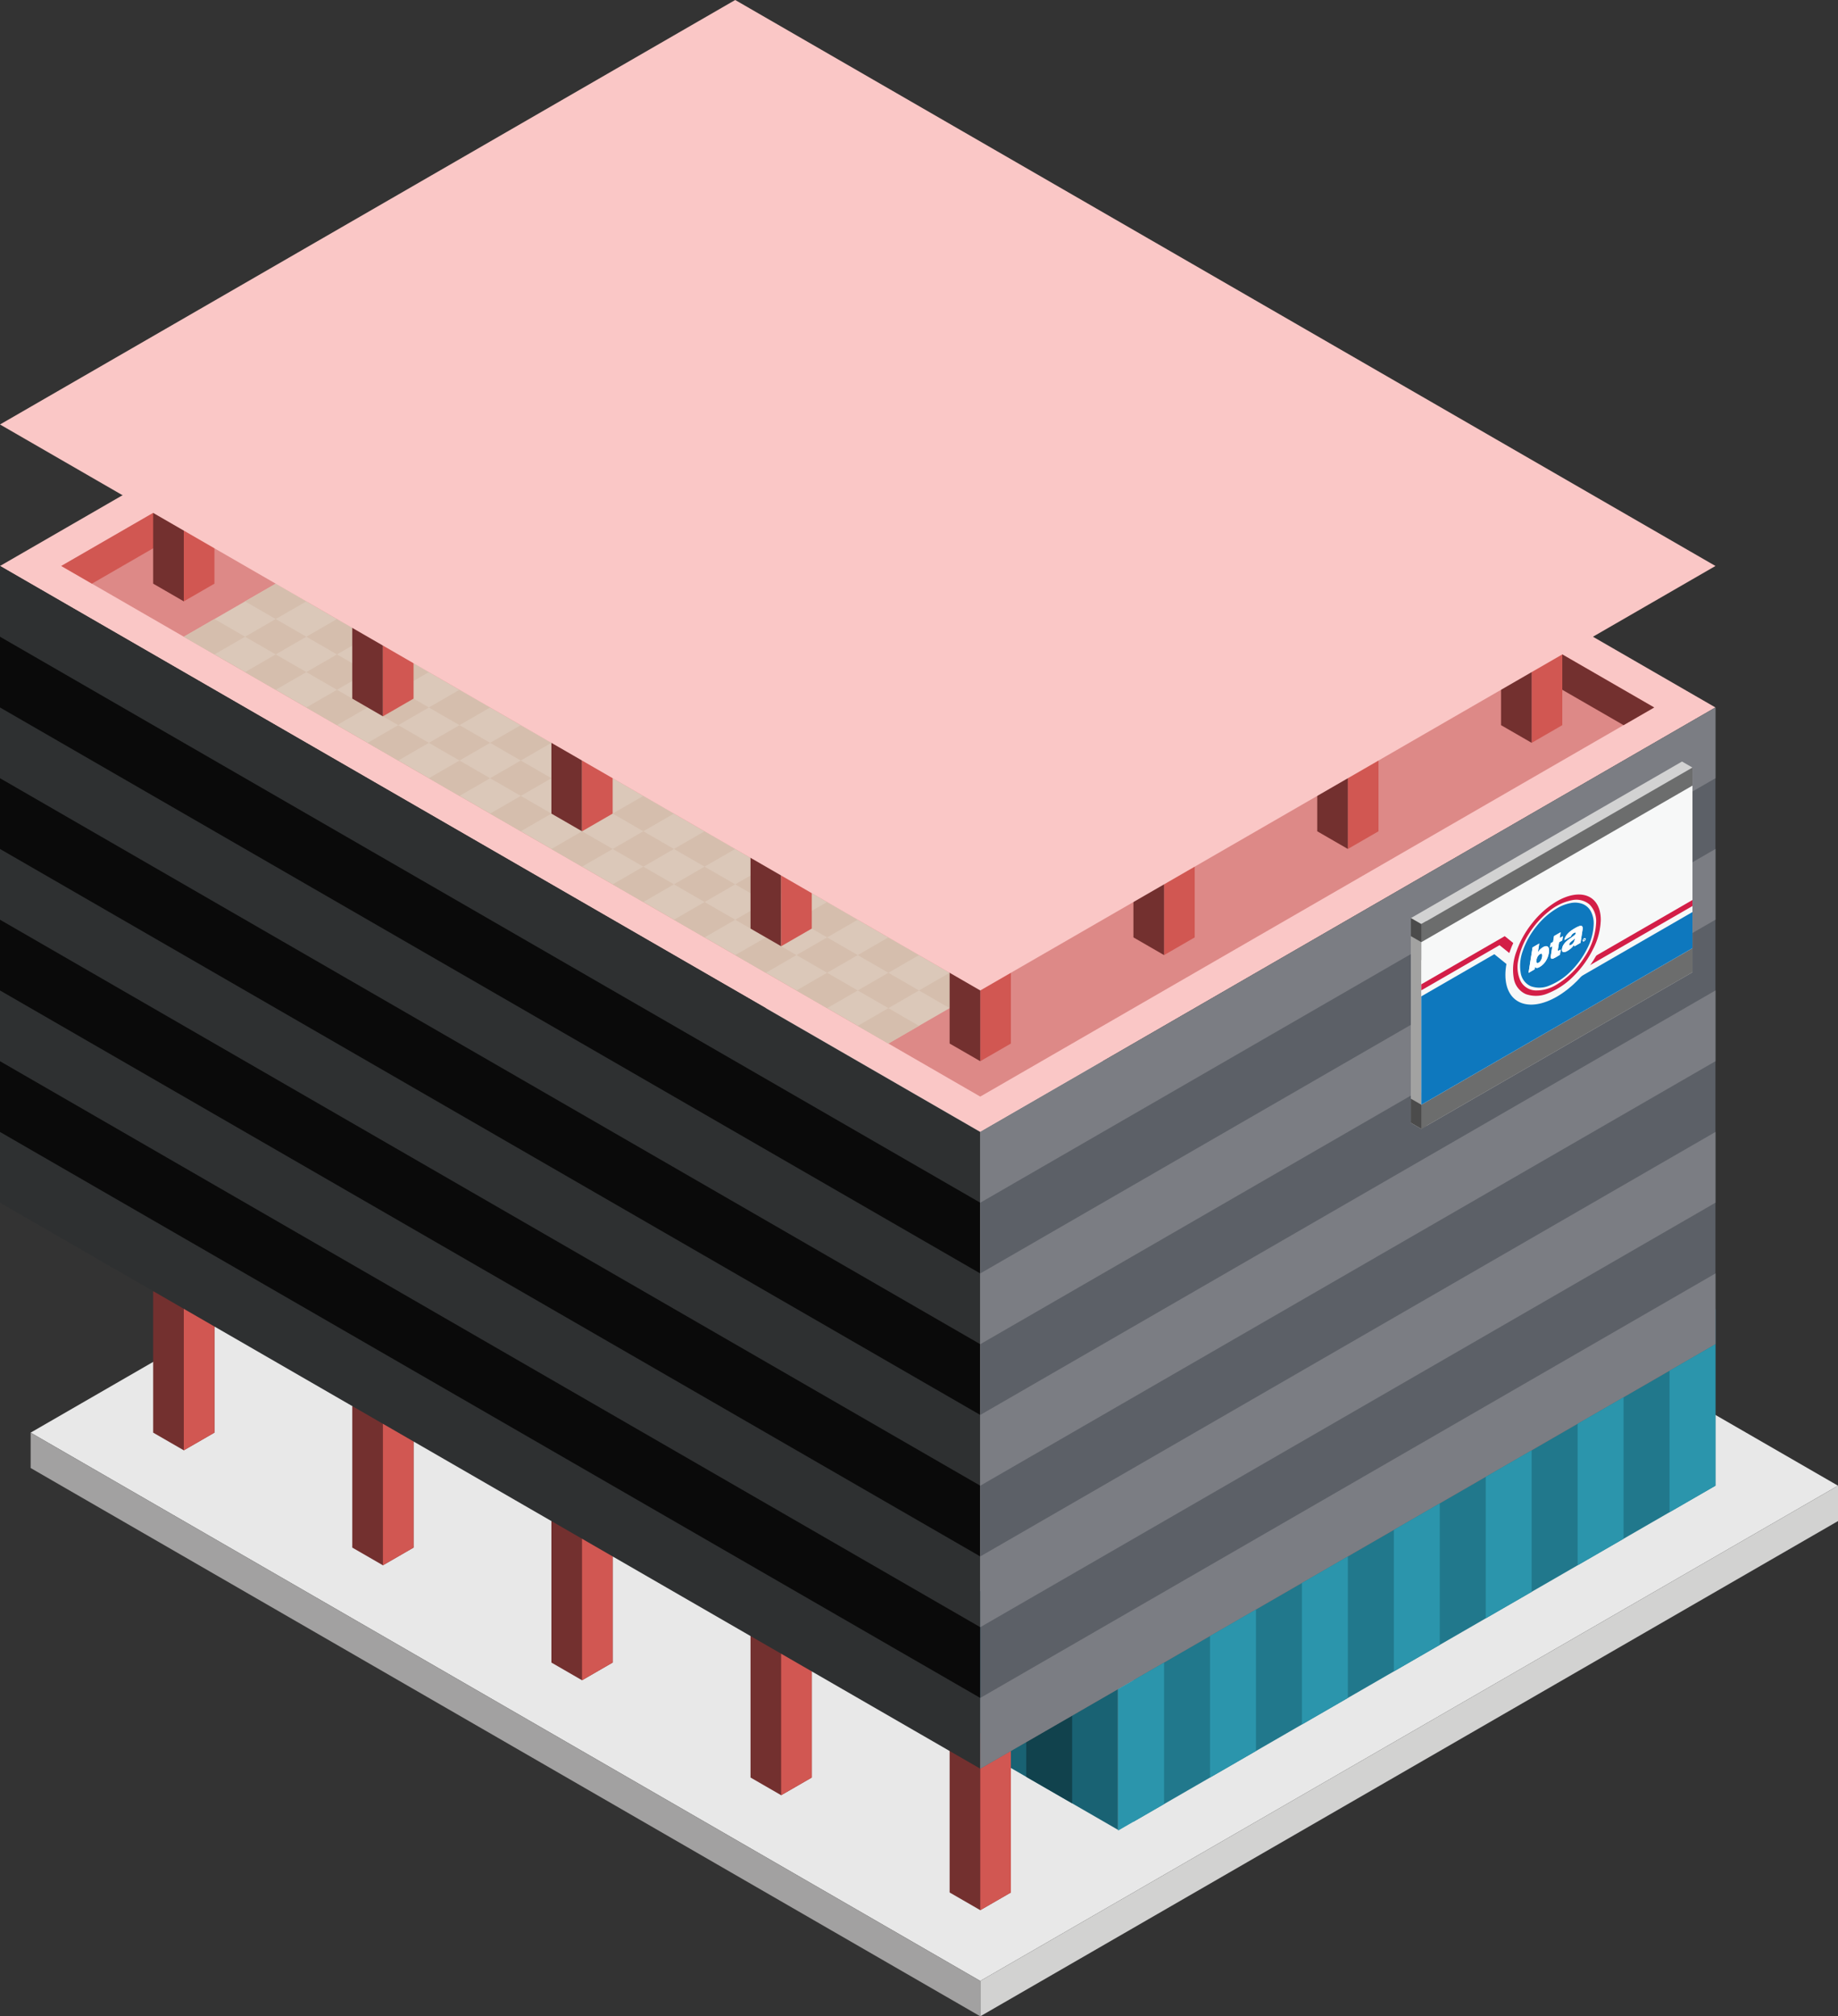 <svg id="Layer_1" data-name="Layer 1" xmlns="http://www.w3.org/2000/svg" viewBox="0 0 300 329.09">
  <rect x="0" y="0" width="300" height="329.09" fill="#333333" stroke="none"/>
  <defs>
    <style>
      .concrete-top {
        fill: #e8e8e8;
      }

      .concrete-right {
        fill: #d2d2d1;
      }

      .concrete-left {
        fill: #a2a1a1;
      }

      .curtain-L-prim-light {
        fill: #196273;
      }

      .exterior-L-prim {
        fill: #73302f;
      }

      .exterior-R-prim {
        fill: #d15752;
      }

      .curtain-L-prim-dark {
        fill: #11424d;
      }

      .top-light {
        fill: #fac7c6;
      }

      .top-prim {
        fill: #dd8987;
      }

      .cls-1 {
        fill: #dbc8b9;
      }

      .curtain-R-prim-dark {
        fill: #21788c;
      }

      .cls-2 {
        fill: #d5bead;
      }

      .cls-3 {
        fill: #2e3031;
      }

      .cls-4 {
        fill: #0a0a0a;
      }

      .cls-5 {
        fill: #5c6067;
      }

      .cls-6 {
        fill: #7b7d83;
      }

      .curtain-R-prim-light {
        fill: #2b95ac;
      }

      .cls-7 {
        fill: #d2d2d2;
      }

      .cls-8 {
        fill: #a2a2a1;
      }

      .cls-9 {
        fill: #4b4b4b;
      }

      .cls-10 {
        fill: #6c6d6d;
      }

      .cls-11 {
        fill: #f7f8f8;
      }

      .cls-12 {
        fill: #0e78be;
      }

      .cls-13 {
        fill: #d31e47;
      }

      .cls-14 {
        fill: #fff;
      }
    </style>
  </defs>
  <title>Artboard 41</title>
  <g id="root">
    <g>
      <path id="Path" class="concrete-top" d="M5,233.827l140-80.829,155,89.489-140,80.829Z"/>
      <path id="Path-2" data-name="Path" class="concrete-right" d="M300,242.487v5.773L160,329.09v-5.773Z"/>
      <path id="Path-3" data-name="Path" class="concrete-left" d="M5,239.601,160,329.09v-5.773L5,233.827Z"/>
      <path id="windows-L4" class="curtain-L-prim-light" d="M182.5,272.685v25.981l-30-17.32V255.364Z"/>
      <path id="body-L1" class="exterior-L-prim" d="M35,210.733H25v23.094l5,2.887,5-2.887Z"/>
      <path id="body-R2" class="exterior-R-prim" d="M30,236.714V210.733l5,2.887v20.207Z"/>
      <path id="Path-4" data-name="Path" class="curtain-L-prim-dark" d="M167.5,290.005v-23.094l7.5,4.33v23.094Z"/>
      <path id="body-L1-2" data-name="body-L1" class="exterior-L-prim" d="M67.5,229.497h-10v23.094l5,2.887,5-2.887Z"/>
      <path id="body-R2-2" data-name="body-R2" class="exterior-R-prim" d="M62.5,255.477V229.497l5,2.887v20.207Z"/>
      <path id="body-L1-3" data-name="body-L1" class="exterior-L-prim" d="M100,248.261H90v23.094l5,2.887,5-2.887Z"/>
      <path id="body-R2-3" data-name="body-R2" class="exterior-R-prim" d="M95,274.241V248.148l5,2.887v20.32Z"/>
      <path id="body-L1-4" data-name="body-L1" class="exterior-L-prim" d="M132.5,267.024l-10-6v29.094l5,2.887,5-2.886Z"/>
      <path id="body-R2-4" data-name="body-R2" class="exterior-R-prim" d="M127.5,293.005V263.911l5,2.887v23.32Z"/>
      <path id="body-L1-5" data-name="body-L1" class="exterior-L-prim" d="M160,311.769l5-2.887V280.015l-5,2.887-5-2.887v28.867Z"/>
      <path id="body-R2-5" data-name="body-R2" class="exterior-R-prim" d="M160,282.902l5-2.887v28.867l-5,2.887Z"/>
      <path id="top-T1" class="top-light" d="M160,184.752,280,115.47,120,23.094,0,92.376Z"/>
      <path id="top-T2" class="top-prim" d="M10,92.376,120,28.868,270,115.47,160,178.979Z"/>
      <path id="Path-5" data-name="Path" class="exterior-L-prim" d="M130,40.415V34.641L270,115.47l-5,2.887Z"/>
      <path id="Path-6" data-name="Path" class="exterior-R-prim" d="M120,28.868V34.641L15,95.263,10,92.376Z"/>
      <path id="Path-7" data-name="Path" class="cls-1" d="M30,103.923l115,66.395,15-8.66L45,95.263Z"/>
      <path id="body-L1-6" data-name="body-L1" class="exterior-L-prim" d="M30,80.829l-5-2.887v17.32L30,98.15Z"/>
      <path id="body-R2-6" data-name="body-R2" class="exterior-R-prim" d="M30,98.15v-17.32l5-2.887v17.32Z"/>
      <path id="body-L1-7" data-name="body-L1" class="exterior-R-prim" d="M250,103.923l5-2.887v17.32l-5,2.887Z"/>
      <path id="body-R2-7" data-name="body-R2" class="exterior-L-prim" d="M250,121.243v-17.32l-5-2.887v17.32Z"/>
      <path id="windows-R1" class="curtain-R-prim-dark" d="M185,268.468,280,213.62v28.868l-95,54.848Z"/>
      <path id="Path-8" data-name="Path" class="cls-2" d="M75,129.904l5-2.887L75,124.13l-5,2.887Z"/>
      <path id="Path-9" data-name="Path" class="cls-2" d="M65,124.13l5-2.887-5-2.887-5,2.887Z"/>
      <path id="Path-10" data-name="Path" class="cls-2" d="M115,152.998l5-2.887-5-2.887-5,2.887Z"/>
      <path id="Path-11" data-name="Path" class="cls-2" d="M135,164.545l5-2.887-5-2.887-5,2.887Z"/>
      <path id="Path-12" data-name="Path" class="cls-2" d="M145,170.319l5-2.887-5-2.887-5,2.887Z"/>
      <path id="Path-13" data-name="Path" class="cls-2" d="M45,112.583l5-2.887L45,106.81l-5,2.887Z"/>
      <path id="Path-14" data-name="Path" class="cls-2" d="M95,141.451l5-2.887-5-2.887-5,2.887Z"/>
      <path id="Path-15" data-name="Path" class="cls-2" d="M35,106.81l5-2.887-5-2.887-5,2.887Z"/>
      <path id="Path-16" data-name="Path" class="cls-2" d="M85,135.678l5-2.887-5-2.887-5,2.887Z"/>
      <path id="Path-17" data-name="Path" class="cls-2" d="M55,118.357l5-2.887-5-2.887L50,115.47Z"/>
      <path id="Path-18" data-name="Path" class="cls-2" d="M105,147.225l5-2.887-5-2.887-5,2.887Z"/>
      <path id="Path-19" data-name="Path" class="cls-2" d="M125,158.772l5-2.887-5-2.887-5,2.887Z"/>
      <path id="Path-20" data-name="Path" class="cls-2" d="M85,129.904l5-2.887L85,124.13l-5,2.887Z"/>
      <path id="Path-21" data-name="Path" class="cls-2" d="M75,124.13l5-2.887-5-2.887-5,2.887Z"/>
      <path id="Path-22" data-name="Path" class="cls-2" d="M125,152.998l5-2.887-5-2.887-5,2.887Z"/>
      <path id="Path-23" data-name="Path" class="cls-2" d="M145,164.545l5-2.887-5-2.887-5,2.887Z"/>
      <path id="Path-24" data-name="Path" class="cls-2" d="M55,112.583l5-2.887L55,106.81l-5,2.887Z"/>
      <path id="Path-25" data-name="Path" class="cls-2" d="M105,141.451l5-2.887-5-2.887-5,2.887Z"/>
      <path id="Path-26" data-name="Path" class="cls-2" d="M45,106.81l5-2.887-5-2.887-5,2.887Z"/>
      <path id="Path-27" data-name="Path" class="cls-2" d="M95,135.677l5-2.887-5-2.887-5,2.887Z"/>
      <path id="Path-28" data-name="Path" class="cls-2" d="M65,118.357l5-2.887-5-2.887L60,115.47Z"/>
      <path id="Path-29" data-name="Path" class="cls-2" d="M115,147.225l5-2.887-5-2.887-5,2.887Z"/>
      <path id="Path-30" data-name="Path" class="cls-2" d="M135,158.771l5-2.887-5-2.887-5,2.887Z"/>
      <path id="Path-31" data-name="Path" class="cls-2" d="M85,124.13l5-2.887-5-2.887-5,2.887Z"/>
      <path id="Path-32" data-name="Path" class="cls-2" d="M75,118.357l5-2.887-5-2.887L70,115.47Z"/>
      <path id="Path-33" data-name="Path" class="cls-2" d="M125,147.225l5-2.887-5-2.887-5,2.887Z"/>
      <path id="Path-34" data-name="Path" class="cls-2" d="M145,158.772l5-2.887-5-2.887-5,2.887Z"/>
      <path id="Path-35" data-name="Path" class="cls-2" d="M155,164.545l5-2.887-5-2.887-5,2.887Z"/>
      <path id="Path-36" data-name="Path" class="cls-2" d="M55,106.81l5-2.887-5-2.887-5,2.887Z"/>
      <path id="Path-37" data-name="Path" class="cls-2" d="M105,135.677l5-2.887-5-2.887-5,2.887Z"/>
      <path id="Path-38" data-name="Path" class="cls-2" d="M45,101.036,50,98.15l-5-2.887L40,98.15Z"/>
      <path id="Path-39" data-name="Path" class="cls-2" d="M95,129.904l5-2.887L95,124.13l-5,2.887Z"/>
      <path id="Path-40" data-name="Path" class="cls-2" d="M65,112.583l5-2.887L65,106.81l-5,2.887Z"/>
      <path id="Path-41" data-name="Path" class="cls-2" d="M115,141.451l5-2.887-5-2.887-5,2.887Z"/>
      <path id="Path-42" data-name="Path" class="cls-2" d="M135,152.998l5-2.887-5-2.887-5,2.887Z"/>
      <path id="windows-L4-2" data-name="windows-L4" class="cls-3" d="M0,196.299l160,92.376V184.752L0,92.376Z"/>
      <path id="windows-L1" class="cls-4" d="M0,115.47V103.923l160,92.376v11.547Z"/>
      <path id="windows-L1-2" data-name="windows-L1" class="cls-4" d="M0,161.658v-11.547l160,92.376v11.547Z"/>
      <path id="windows-L1-3" data-name="windows-L1" class="cls-4" d="M0,138.564v-11.547l160,92.376V230.94Z"/>
      <path id="windows-L1-4" data-name="windows-L1" class="cls-4" d="M0,184.752v-11.547l160,92.376v11.547Z"/>
      <path id="windows-R1-2" data-name="windows-R1" class="cls-5" d="M280,115.47V219.393l-120,69.282V184.752Z"/>
      <path id="windows-R4" class="cls-6" d="M160,184.752,280,115.47v11.547l-120,69.282Z"/>
      <path id="windows-R4-2" data-name="windows-R4" class="cls-6" d="M160,207.846l120-69.282v11.547L160,219.393Z"/>
      <path id="windows-R4-3" data-name="windows-R4" class="cls-6" d="M160,230.94l120-69.282v11.547L160,242.487Z"/>
      <path id="windows-R4-4" data-name="windows-R4" class="cls-6" d="M160,254.034l120-69.282v11.547L160,265.581Z"/>
      <path id="windows-R4-5" data-name="windows-R4" class="cls-6" d="M160,277.128l120-69.282v11.547l-120,69.282Z"/>
      <path id="body-L1-8" data-name="body-L1" class="exterior-L-prim" d="M62.5,99.367l-5-2.887v17.547l5,2.887Z"/>
      <path id="body-R2-8" data-name="body-R2" class="exterior-R-prim" d="M62.5,116.913v-14.547l5-3.113v14.774Z"/>
      <path id="body-L1-9" data-name="body-L1" class="exterior-L-prim" d="M95,118.357,90,115.47v17.32l5,2.887Z"/>
      <path id="body-R2-9" data-name="body-R2" class="exterior-R-prim" d="M95,135.677V118.357l5-2.887v17.32Z"/>
      <path id="body-L1-10" data-name="body-L1" class="exterior-L-prim" d="M127.5,136.894l-5-2.887v17.547l5,2.887Z"/>
      <path id="body-R2-10" data-name="body-R2" class="exterior-R-prim" d="M127.5,154.441v-14.547l5-3.113v14.774Z"/>
      <path id="body-R2-11" data-name="body-R2" class="exterior-R-prim" d="M160,155.885l5-2.887v17.321l-5,2.887Z"/>
      <path id="body-L1-11" data-name="body-L1" class="exterior-L-prim" d="M160,173.205v-17.32l-5-2.887v17.321Z"/>
      <path id="body-R2-12" data-name="body-R2" class="exterior-R-prim" d="M190,138.564l5-2.887v17.32l-5,2.887Z"/>
      <path id="body-L1-12" data-name="body-L1" class="exterior-L-prim" d="M190,155.885V138.564l-5,2.887v11.547Z"/>
      <path id="body-R2-13" data-name="body-R2" class="exterior-R-prim" d="M220,121.244l5-2.887v17.321l-5,2.887Z"/>
      <path id="body-L1-13" data-name="body-L1" class="exterior-L-prim" d="M220,138.564v-17.32l-5-2.887v17.321Z"/>
      <path id="anchor_0_161.658_280" class="top-light" d="M160,161.658,0,69.282,120,0,280,92.376Z"/>
      <path id="Path-43" data-name="Path" class="curtain-R-prim-light" d="M265,251.148v-23.094l-7.5,4.33v23.094Z"/>
      <path id="Path-44" data-name="Path" class="curtain-R-prim-light" d="M235,268.468v-23.094l-7.5,4.33v23.094Z"/>
      <path id="Path-45" data-name="Path" class="curtain-R-prim-light" d="M205,285.788v-23.094l-7.5,4.33v23.094Z"/>
      <path id="Path-46" data-name="Path" class="curtain-R-prim-light" d="M280,242.487v-23.094l-7.5,4.33v23.094Z"/>
      <path id="Path-47" data-name="Path" class="curtain-R-prim-light" d="M250,259.808v-23.094l-7.5,4.33v23.094Z"/>
      <path id="Path-48" data-name="Path" class="curtain-R-prim-light" d="M220,277.128v-23.094l-7.5,4.33v23.094Z"/>
      <path id="Path-49" data-name="Path" class="curtain-R-prim-light" d="M190,294.449v-23.094l-7.5,4.33v23.094Z"/>
    </g>
    <g id="Group">
      <g id="Group-2" data-name="Group">
        <path id="Path-50" data-name="Path" class="cls-7" d="M230.288,149.844v33.41l1.702.983,44.253-25.55V125.276l-1.702-.982Z"/>
        <path id="Path-51" data-name="Path" class="cls-8" d="M230.288,149.844l1.702.982v33.411l-1.702-.983Z"/>
        <path id="Path-52" data-name="Path" class="cls-9" d="M232.841,179.815l-.851.491-1.702-.982v3.931l1.702.982.851-.492Z"/>
        <path id="Path-53" data-name="Path" class="cls-9" d="M232.841,150.334v2.949l-.851.491-1.702-.982v-2.948l1.702.982Z"/>
        <path id="Path-54" data-name="Path" class="cls-10" d="M276.243,152.792l-44.253,25.55v5.896l44.253-25.55Z"/>
        <path id="Path-55" data-name="Path" class="cls-10" d="M276.243,125.276v5.896L231.99,156.722V150.826Z"/>
      </g>
      <g id="Group-3" data-name="Group">
        <path id="Path-56" data-name="Path" class="cls-11" d="M276.243,128.224l-44.253,25.55V180.306l44.253-25.549Z"/>
        <path id="Path-57" data-name="Path" class="cls-12" d="M231.99,162.618l11.914-6.879,8.51,6.878,23.828-13.757v5.896l-38.927,22.474L231.99,180.306Z"/>
        <path id="Path-58" data-name="Path" class="cls-13" d="M231.99,161.635l12.765-7.37,8.51,6.878,22.977-13.266v-.983L254.116,159.67l-8.51-6.878L231.99,160.653Z"/>
        <path id="Ellipse" class="cls-11" d="M245.712,159.118c0-4.638,3.766-10.579,8.405-13.257s8.405-1.086,8.405,3.553-3.766,10.579-8.405,13.256S245.712,163.756,245.712,159.118Z"/>
        <g id="Group_2-1" data-name="Group 2-1">
          <path id="Path-59" data-name="Path" class="cls-12" d="M256.471,153.657a1.637,1.637,0,0,0-.227.232.613.613,0,0,0-.08.134.443.443,0,0,0-.037.133v.033a.11.11,0,0,0,.02.073.077.077,0,0,0,.058.031.424.424,0,0,0,.236-.079,1.105,1.105,0,0,0,.257-.202,1.225,1.225,0,0,0,.187-.257,1.407,1.407,0,0,0,.119-.291,1.808,1.808,0,0,0,.06-.308,3.101,3.101,0,0,1-.306.271Q256.604,153.546,256.471,153.657Z"/>
          <path id="Path-60" data-name="Path" class="cls-12" d="M251.357,155.725a.86.86,0,0,0-.223.184,1.365,1.365,0,0,0-.168.238,1.475,1.475,0,0,0-.115.264,1.455,1.455,0,0,0-.06.25c-.007.036-.012.071-.016.106s-.005.071-.005.105a.677.677,0,0,0,.018.162.234.234,0,0,0,.061.115.144.144,0,0,0,.112.039.393.393,0,0,0,.176-.062.914.914,0,0,0,.231-.191,1.243,1.243,0,0,0,.168-.249,1.618,1.618,0,0,0,.11-.274,2.197,2.197,0,0,0,.063-.262,1.346,1.346,0,0,0,.016-.198.384.384,0,0,0-.079-.262Q251.568,155.603,251.357,155.725Z"/>
          <path id="Compound_Path" data-name="Compound Path" class="cls-12" d="M254.116,148.256a12.283,12.283,0,0,0-3.339,2.94,13.144,13.144,0,0,0-2.213,3.975,7.008,7.008,0,0,0-.342,3.67,2.854,2.854,0,0,0,1.644,2.127,4.162,4.162,0,0,0,3.077-.132,10.27,10.27,0,0,0,3.472-2.346,13.894,13.894,0,0,0,2.697-3.771,9.285,9.285,0,0,0,1.013-3.923,4.25,4.25,0,0,0-.458-2.036,2.633,2.633,0,0,0-1.303-1.198,3.517,3.517,0,0,0-1.949-.177,6.893,6.893,0,0,0-2.3.87Zm-1.305,7.222a3.913,3.913,0,0,1-.168.669,3.361,3.361,0,0,1-.299.64,3.116,3.116,0,0,1-.44.569,2.709,2.709,0,0,1-.593.458.869.869,0,0,1-.519.166.306.306,0,0,1-.246-.191l-.011.006-.063.425-.981.566.656-4.156,1.091-.63-.231,1.44a3.099,3.099,0,0,1,.404-.506,2.204,2.204,0,0,1,.451-.344,1.153,1.153,0,0,1,.409-.155.487.487,0,0,1,.31.047.463.463,0,0,1,.194.237,1.079,1.079,0,0,1,.068.412,2.177,2.177,0,0,1-.031.348Zm1.805.348c-.122.078-.235.148-.338.211s-.198.12-.286.171a4.485,4.485,0,0,1-.414.216.678.678,0,0,1-.268.07.155.155,0,0,1-.142-.078.492.492,0,0,1-.042-.227c.001-.071.005-.145.013-.22.009-.084.022-.178.04-.282l.2-1.264-.389.224.106-.69.404-.233.152-.943,1.076-.622-.152.944.524-.303-.105.69-.524.303-.174,1.1c-.007.036-.012.068-.016.096a.566.566,0,0,0-.005.074.12.12,0,0,0,.012.072.073.073,0,0,0,.05.034.541.541,0,0,0,.236-.095l.173-.099Zm3.69-4.102c-.01.078-.021.16-.035.248l-.228,1.457-.069.456-1.013.585-.005-.299a3.579,3.579,0,0,1-.544.62,3.718,3.718,0,0,1-.587.417,1.873,1.873,0,0,1-.341.157.626.626,0,0,1-.281.035.285.285,0,0,1-.189-.104.418.418,0,0,1-.071-.265,1.156,1.156,0,0,1,.016-.178,1.626,1.626,0,0,1,.235-.636,2.774,2.774,0,0,1,.422-.517,4.531,4.531,0,0,1,.509-.421c.178-.126.344-.244.498-.352a4.342,4.342,0,0,0,.389-.306.513.513,0,0,0,.119-.134.446.446,0,0,0,.062-.157l.003-.02a.053.053,0,0,0,.003-.02.099.099,0,0,0-.008-.05.061.061,0,0,0-.029-.031.155.155,0,0,0-.089-.005.574.574,0,0,0-.111.037.982.982,0,0,0-.097.048c-.043.025-.085.052-.127.082a.802.802,0,0,0-.127.112.943.943,0,0,0-.111.148.579.579,0,0,0-.073.189l-1.083.624a1.781,1.781,0,0,1,.152-.49,2.16,2.16,0,0,1,.322-.484,3.725,3.725,0,0,1,.511-.481,6,6,0,0,1,.725-.484,4.437,4.437,0,0,1,.63-.312.913.913,0,0,1,.387-.074.233.233,0,0,1,.195.12.593.593,0,0,1,.054.272,2.026,2.026,0,0,1-.013.218Zm.26,1.893a.226.226,0,0,1-.128.035.104.104,0,0,1-.085-.054.196.196,0,0,1-.013-.125.435.435,0,0,1,.063-.155.517.517,0,0,1,.118-.131.308.308,0,0,1,.133-.064.12.12,0,0,1,.103.025.139.139,0,0,1,.039.105.396.396,0,0,1-.067.202.491.491,0,0,1-.163.162Z"/>
          <path id="Path-61" data-name="Path" class="cls-12" d="M258.566,153.263a.268.268,0,0,0-.113.142.138.138,0,0,0-.007.074.057.057,0,0,0,.034.044.084.084,0,0,0,.063-.003.204.204,0,0,0,.071-.048.293.293,0,0,0,.055-.077.199.199,0,0,0,.02-.08.065.065,0,0,0-.036-.065.1.1,0,0,0-.086.014Z"/>
          <path id="Compound_Path-2" data-name="Compound Path" class="cls-13" d="M254.116,147.101a14.656,14.656,0,0,0-3.981,3.506,15.673,15.673,0,0,0-2.639,4.739,8.363,8.363,0,0,0-.408,4.375,3.405,3.405,0,0,0,1.961,2.537,4.964,4.964,0,0,0,3.668-.157,12.246,12.246,0,0,0,4.139-2.798,16.547,16.547,0,0,0,3.216-4.495,11.071,11.071,0,0,0,1.208-4.678c-.002-1.898-.758-3.284-2.101-3.851s-3.164-.272-5.064.823Zm0,13.575a6.222,6.222,0,0,1-3.561.976,2.869,2.869,0,0,1-2.361-1.514,5.376,5.376,0,0,1-.365-3.493,12.243,12.243,0,0,1,1.754-4.295,14.502,14.502,0,0,1,3.282-3.649,8.506,8.506,0,0,1,3.704-1.774,3.32,3.32,0,0,1,2.877.7,3.875,3.875,0,0,1,1.08,2.938,11.014,11.014,0,0,1-1.88,5.615,13.771,13.771,0,0,1-4.531,4.495Z"/>
          <path id="Compound_Path-3" data-name="Compound Path" class="cls-14" d="M252.58,154.481a.487.487,0,0,0-.31-.047,1.153,1.153,0,0,0-.409.155,2.204,2.204,0,0,0-.451.344,3.099,3.099,0,0,0-.404.506l.231-1.44-1.091.63-.656,4.156.981-.566.063-.425.011-.006a.307.307,0,0,0,.246.191.873.873,0,0,0,.519-.166,2.709,2.709,0,0,0,.593-.458,3.116,3.116,0,0,0,.44-.569,3.361,3.361,0,0,0,.299-.64,3.849,3.849,0,0,0,.168-.669,2.184,2.184,0,0,0,.031-.348,1.079,1.079,0,0,0-.068-.412A.463.463,0,0,0,252.58,154.481Zm-.871,1.67a2.197,2.197,0,0,1-.063.262,1.618,1.618,0,0,1-.11.274,1.243,1.243,0,0,1-.168.249.914.914,0,0,1-.231.191.393.393,0,0,1-.176.062.144.144,0,0,1-.112-.039.234.234,0,0,1-.061-.115.677.677,0,0,1-.018-.162c0-.035.002-.069.005-.105s.009-.07.016-.106a1.455,1.455,0,0,1,.06-.25,1.475,1.475,0,0,1,.115-.264,1.339,1.339,0,0,1,.168-.238.848.848,0,0,1,.223-.184q.21-.122.289-.033a.384.384,0,0,1,.079.262,1.346,1.346,0,0,1-.016.198Z"/>
          <path id="Path-62" data-name="Path" class="cls-14" d="M254.338,155.168a.073.073,0,0,1-.05-.034.12.12,0,0,1-.012-.072.566.566,0,0,1,.005-.074c.004-.028.009-.06.016-.096l.174-1.101.524-.302.105-.69-.524.303.152-.944-1.076.622-.152.943-.404.233-.106.69.389-.224-.2,1.264c-.018.104-.031.199-.04.282-.008.075-.012.148-.013.22a.492.492,0,0,0,.042.227.155.155,0,0,0,.142.078.668.668,0,0,0,.268-.071,4.475,4.475,0,0,0,.414-.215q.132-.076.286-.171c.103-.063.216-.133.338-.211l.131-.852-.173.099a.55.55,0,0,1-.236.095Z"/>
          <path id="Compound_Path-4" data-name="Compound Path" class="cls-14" d="M258.07,151.113a.913.913,0,0,0-.387.074,4.437,4.437,0,0,0-.63.312,6,6,0,0,0-.725.484,3.725,3.725,0,0,0-.511.481,2.16,2.16,0,0,0-.322.484,1.781,1.781,0,0,0-.152.49l1.083-.624a.579.579,0,0,1,.073-.189.943.943,0,0,1,.111-.148.802.802,0,0,1,.127-.112c.042-.029.084-.057.127-.082a.982.982,0,0,1,.097-.048.574.574,0,0,1,.111-.037.155.155,0,0,1,.089.005.061.061,0,0,1,.029.031.099.099,0,0,1,.008.05.053.053,0,0,1-.003.02.077.077,0,0,0-.003.02.446.446,0,0,1-.062.157.513.513,0,0,1-.119.134,4.342,4.342,0,0,1-.389.306c-.153.108-.319.226-.498.352a4.531,4.531,0,0,0-.509.421,2.774,2.774,0,0,0-.422.517,1.625,1.625,0,0,0-.235.636,1.142,1.142,0,0,0-.016.177.418.418,0,0,0,.071.265.285.285,0,0,0,.189.104.616.616,0,0,0,.281-.035,1.815,1.815,0,0,0,.341-.156,3.718,3.718,0,0,0,.587-.417,3.579,3.579,0,0,0,.544-.62l.005.299,1.013-.585.069-.456.228-1.457c.014-.088.026-.17.035-.248a2.026,2.026,0,0,0,.013-.218.593.593,0,0,0-.054-.272.233.233,0,0,0-.195-.12Zm-1.066,2.349a1.407,1.407,0,0,1-.119.291,1.25,1.25,0,0,1-.187.257,1.105,1.105,0,0,1-.257.202.424.424,0,0,1-.236.079.08.08,0,0,1-.059-.031.115.115,0,0,1-.02-.073v-.033a.443.443,0,0,1,.037-.133.613.613,0,0,1,.08-.134,1.637,1.637,0,0,1,.227-.232q.133-.111.287-.23a3.203,3.203,0,0,0,.306-.272,1.808,1.808,0,0,1-.06.308Z"/>
          <path id="Compound_Path-5" data-name="Compound Path" class="cls-14" d="M258.566,153.156a.482.482,0,0,0-.128.112.518.518,0,0,0-.085.152.275.275,0,0,0-.013.141.109.109,0,0,0,.063.082.159.159,0,0,0,.118-.005.372.372,0,0,0,.133-.09.523.523,0,0,0,.103-.144.358.358,0,0,0,.039-.15.123.123,0,0,0-.067-.124.188.188,0,0,0-.163.026Zm0,.353a.117.117,0,0,1-.068.019.055.055,0,0,1-.045-.029.1.1,0,0,1-.007-.067.221.221,0,0,1,.034-.082.268.268,0,0,1,.063-.07.17.17,0,0,1,.071-.034.066.066,0,0,1,.055.014.076.076,0,0,1,.02.056.208.208,0,0,1-.036.107.254.254,0,0,1-.086.086Z"/>
        </g>
      </g>
    </g>
  </g>
</svg>
